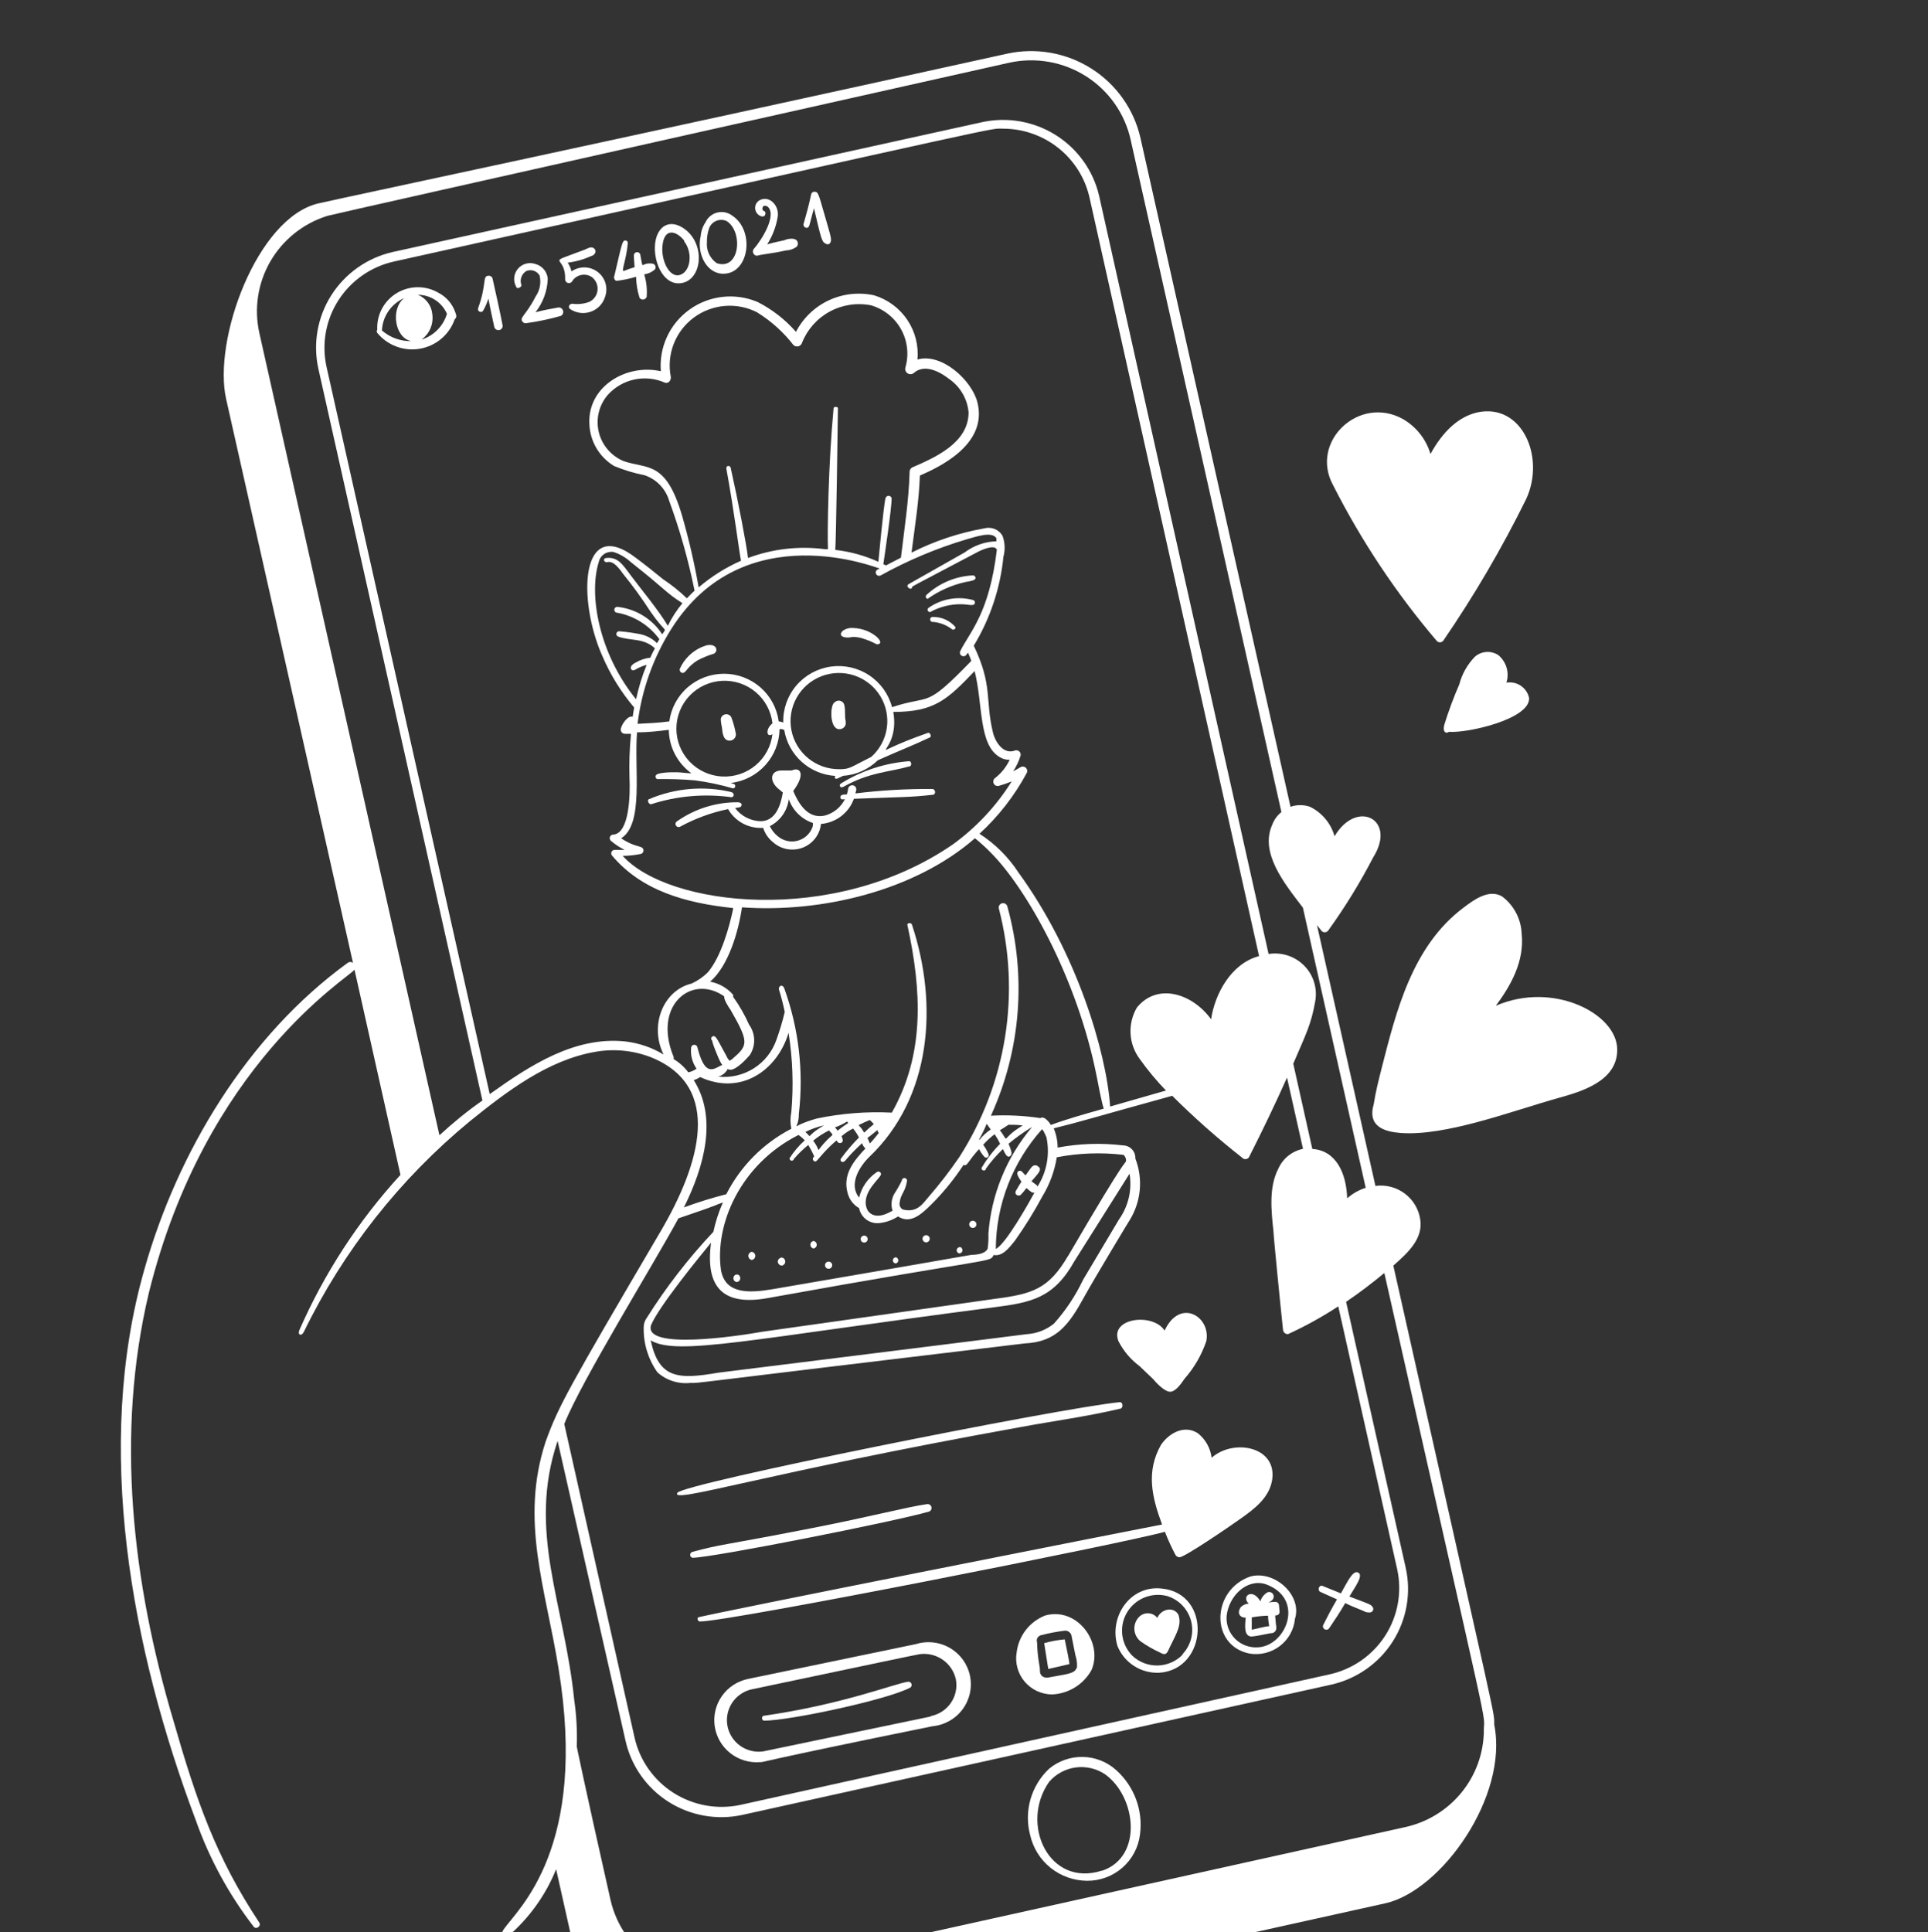 <svg width="467" height="468" viewBox="0 0 467 468" fill="none" xmlns="http://www.w3.org/2000/svg">
<rect x="0" y="0" width="467" height="468" fill="#333333" stroke="none"/>
<path d="M337.493 306.536C341.11 303.348 344.752 299.982 344.008 295.316C343.627 292.823 342.276 290.579 340.247 289.067C338.217 287.555 335.672 286.896 333.158 287.232L318.999 224.069C320.051 225.344 320.179 225.803 320.872 225.803C321.044 225.803 321.213 225.761 321.365 225.681C321.518 225.601 321.647 225.485 321.744 225.344C325.798 219.716 329.433 213.801 332.62 207.647C338.417 198.467 328.644 193.418 323.257 202.547C322.826 201.008 322.072 199.577 321.047 198.346C320.022 197.116 318.747 196.114 317.307 195.407C315.78 194.87 314.114 194.87 312.587 195.407L276.241 33.405C274.654 26.452 270.365 20.405 264.311 16.583C258.256 12.761 250.927 11.475 243.922 13.005C146.067 34.578 83.43 47.813 77.12 49.266C62.217 52.734 51.47 82.416 54.804 96.773L85.507 233.223C85.323 233.072 85.092 232.989 84.853 232.989C84.615 232.989 84.383 233.072 84.199 233.223C59.832 250.92 42.98 279.123 34.977 307.428C22.716 350.345 31.745 399.228 47.417 440.844C50.689 450.131 55.425 458.841 61.448 466.65C62.063 467.441 63.346 466.472 62.807 465.656C52.342 449.846 47.623 436.305 42.031 416.823C32.027 383.214 27.923 347.361 36.054 313.14C49.777 257.729 84.533 236.793 85.867 234.855L96.999 284.555C86.815 295.682 78.539 308.397 72.503 322.193C72.016 323.289 73.016 323.774 73.606 322.575C83.178 302.912 96.885 285.52 113.799 271.575C122.905 264.206 132.729 256.811 143.964 254.796C148.587 253.933 153.361 254.384 157.738 256.097C175.231 263.186 169.537 282.03 159.995 298.274C137.526 336.524 135.32 340.502 132.19 349.095C125.855 368.271 132.19 384.795 135.268 403.971C142.476 447.627 125.547 462.239 122.059 467.211C120.674 469.226 122.29 469.608 122.931 469.073C128.125 464.649 132.164 459.04 134.704 452.727L140.014 476.468C140.79 479.953 142.251 483.251 144.312 486.174C146.374 489.097 148.995 491.587 152.026 493.501C155.057 495.415 158.438 496.716 161.975 497.329C165.513 497.941 169.137 497.854 172.641 497.072L335.646 460.964C349.215 457.853 365.4 435.056 361.938 417.741C361.835 414.018 363.63 423.045 337.493 306.536ZM106.438 274.967L62.833 80.708C61.491 74.775 62.443 68.559 65.498 63.291C68.553 58.024 73.489 54.092 79.326 52.275C80.3 51.944 242.691 15.581 244.409 15.198C247.581 14.496 250.861 14.424 254.061 14.985C257.261 15.546 260.318 16.731 263.056 18.47C265.795 20.209 268.161 22.469 270.018 25.119C271.876 27.77 273.189 30.759 273.881 33.915L310.381 196.682C309.372 197.493 308.602 198.558 308.15 199.767C305.123 206.576 311.022 213.869 315.588 219.836L330.798 287.691C329.138 288.216 327.608 289.085 326.31 290.241C326.13 284.147 323.616 278.639 317.871 278.282L313.254 257.627C316.306 250.487 317.563 248.217 318.563 242.582C318.854 241.032 318.766 239.435 318.307 237.927C317.848 236.418 317.031 235.041 315.925 233.911C314.819 232.781 313.456 231.932 311.951 231.436C310.446 230.939 308.843 230.808 307.277 231.056L266.237 47.456C264.824 41.351 261.041 36.05 255.712 32.706C250.384 29.363 243.943 28.248 237.792 29.606L95.075 61.047C88.938 62.459 83.61 66.221 80.248 71.516C76.886 76.811 75.762 83.212 77.12 89.327L116.852 266.552C113.03 269.204 109.695 271.983 106.438 274.967ZM151.505 252.246C139.244 250.946 128.42 258.009 118.622 264.996L79.095 88.842C77.872 83.308 78.904 77.516 81.967 72.737C85.029 67.958 89.872 64.579 95.434 63.342C249.975 28.994 239.433 31.187 242.896 31.161C247.805 31.153 252.569 32.816 256.395 35.873C260.222 38.931 262.88 43.198 263.929 47.966L304.969 231.566C298.146 233.376 294.247 240.797 293.349 246.866C288.809 240.618 280.371 237.941 275.394 244.01C274.264 245.924 273.724 248.127 273.842 250.344C273.961 252.561 274.733 254.695 276.061 256.479C277.983 259.186 280.11 261.743 282.423 264.129L268.905 268.005C267.956 254.694 260.825 230.775 246.692 211.319C244.242 207.568 241.026 204.371 237.253 201.935C241.855 197.715 245.713 192.759 248.667 187.272C248.786 187.067 248.834 186.827 248.802 186.592C248.769 186.357 248.659 186.139 248.489 185.973C248.319 185.807 248.098 185.701 247.861 185.673C247.624 185.645 247.384 185.696 247.179 185.819C246.615 186.176 246 186.507 245.41 186.813C246.192 185.632 246.797 184.343 247.205 182.988C247.244 182.81 247.236 182.625 247.181 182.45C247.126 182.276 247.026 182.12 246.891 181.996C246.756 181.872 246.591 181.786 246.412 181.745C246.233 181.704 246.047 181.711 245.871 181.764C243.306 182.81 241.177 180.107 240.51 177.404C238.587 169.448 240.51 166.082 235.868 156.392C239.841 149.828 242.295 142.468 243.05 134.844C243.511 133.162 243.43 131.378 242.819 129.744C242.389 129.019 241.734 128.453 240.952 128.131C240.17 127.809 239.304 127.748 238.484 127.959C232.324 129.04 226.359 131.025 220.786 133.85C221.606 127.398 222.607 121.304 222.812 115.184C227.172 113.271 239.305 107.789 236.766 97.512C235.457 92.132 228.07 85.374 222.222 87.083C222.538 83.686 221.667 80.285 219.756 77.452C217.845 74.619 215.012 72.527 211.731 71.528C208.036 70.713 204.173 71.14 200.748 72.741C197.322 74.342 194.528 77.027 192.801 80.376C190.192 77.393 187.031 74.934 183.49 73.134C180.819 72.007 177.901 71.584 175.018 71.905C172.134 72.226 169.382 73.281 167.028 74.967C164.674 76.654 162.797 78.915 161.579 81.533C160.36 84.151 159.841 87.037 160.072 89.913C151.684 88.026 142.297 93.636 142.758 102.663C142.825 104.723 143.406 106.734 144.45 108.514C145.493 110.295 146.966 111.789 148.735 112.863C151.125 113.853 153.608 114.605 156.148 115.107C157.557 115.587 158.83 116.396 159.861 117.465C160.891 118.534 161.65 119.833 162.073 121.253C164.671 128.339 166.729 135.61 168.229 143.004C168.229 143.259 168.665 142.494 166.382 144.917C164.586 143.19 162.637 141.628 160.559 140.25C158.277 138.389 156.199 136.731 154.07 135.15C140.398 124.593 139.911 145.529 145.913 158.916C147.84 163.422 150.433 167.617 153.608 171.36C153.454 172.1 153.352 172.865 153.249 173.604C152.121 173.222 150.684 175.262 150.402 176.409C150.353 176.564 150.342 176.727 150.369 176.887C150.397 177.047 150.462 177.198 150.56 177.327C150.658 177.457 150.785 177.562 150.932 177.632C151.078 177.703 151.239 177.739 151.402 177.735H152.839C152.489 181.302 152.369 184.888 152.48 188.471C152.659 192.449 152.48 201.807 148.581 202.139C148.403 202.134 148.228 202.183 148.079 202.279C147.931 202.376 147.815 202.515 147.748 202.679C147.681 202.842 147.666 203.022 147.705 203.195C147.744 203.367 147.835 203.523 147.965 203.643C148.978 204.501 150.088 205.237 151.274 205.836H148.914C148.755 205.832 148.598 205.874 148.461 205.955C148.324 206.036 148.213 206.154 148.141 206.295C148.068 206.437 148.037 206.595 148.052 206.753C148.066 206.911 148.125 207.062 148.222 207.188C155.429 215.781 166.177 218.739 177.617 219.938C176.693 224.477 174.667 231.693 171.486 235.467C170.339 236.617 168.992 237.55 167.511 238.221C160.611 239.879 157.251 248.421 160.739 255.408C157.923 253.711 154.775 252.633 151.505 252.246ZM258.696 304.19C254.028 312.171 250.129 313.395 241.075 314.568L184.645 322.55C178.386 323.672 155.917 326.987 157.687 320.994C159.482 316.532 169.639 304.139 172.23 300.977C170.794 311.84 175.18 316.277 185.722 314.441C242.152 304.241 239.587 305.898 240.69 303.96C242.793 304.368 244.358 302.328 245.82 300.518C248.265 297.072 250.493 293.478 252.489 289.757C254.258 286.858 255.443 283.645 255.977 280.296C261.301 279.268 266.752 279.07 272.137 279.71C272.345 279.889 272.508 280.113 272.615 280.365C272.722 280.617 272.769 280.89 272.752 281.163C272.214 282.515 273.907 278.154 258.722 304.19H258.696ZM273.599 284.274C274.249 288.163 273.327 292.15 271.034 295.367L262.339 309.978C260.51 313.831 258.134 317.404 255.285 320.586C253.412 322.104 251.105 322.996 248.693 323.136C246.589 323.442 173.974 332.469 173.974 332.469C164.125 334.178 159.61 333.846 157.61 324.641C164.073 328.466 181.233 324.36 240.741 316.634C249.847 315.461 255.234 314.415 260.261 305.439L273.599 284.274ZM193.417 274.89C193.967 275.268 194.475 275.704 194.93 276.191C193.518 277.457 192.285 278.906 191.262 280.5C191.249 280.567 191.249 280.636 191.262 280.703C191.276 280.77 191.302 280.834 191.34 280.891C191.378 280.947 191.427 280.996 191.484 281.034C191.541 281.072 191.605 281.099 191.673 281.112C191.74 281.125 191.81 281.126 191.877 281.112C191.944 281.099 192.008 281.073 192.066 281.035C192.123 280.997 192.172 280.948 192.21 280.892C192.248 280.835 192.275 280.771 192.288 280.704C193.347 279.473 194.515 278.338 195.777 277.313C196.319 278.196 196.799 279.117 197.213 280.067C197.008 280.347 196.88 280.449 196.88 280.628C196.873 280.711 196.883 280.796 196.908 280.876C196.934 280.956 196.976 281.03 197.031 281.094C197.086 281.158 197.153 281.21 197.228 281.249C197.303 281.287 197.385 281.31 197.47 281.316C198.034 281.316 198.88 279.455 202.6 276.216C202.856 276.548 203.01 276.854 203.446 276.854C203.54 276.857 203.634 276.841 203.722 276.807C203.809 276.772 203.888 276.719 203.954 276.651C204.019 276.584 204.07 276.503 204.102 276.415C204.133 276.327 204.146 276.233 204.139 276.14C204.091 275.81 203.987 275.491 203.831 275.196C204.68 274.46 205.619 273.835 206.627 273.335C207.179 274.006 207.661 274.732 208.063 275.502C206.48 277.088 205.022 278.793 203.703 280.602C203.624 280.698 203.584 280.818 203.588 280.941C203.592 281.064 203.641 281.182 203.725 281.272C203.809 281.362 203.924 281.419 204.047 281.431C204.17 281.444 204.294 281.412 204.395 281.342C204.754 281.342 205.113 280.296 208.807 276.879C208.945 277.377 209.231 277.822 209.628 278.154C206.627 281.342 204.087 284.529 205.319 288.992C205.515 289.748 205.861 290.458 206.336 291.08C206.812 291.702 207.408 292.223 208.089 292.613C208.308 293.756 208.965 294.771 209.922 295.442C210.88 296.113 212.062 296.387 213.219 296.208C214.755 296.003 216.226 295.463 217.528 294.627C220.709 296.718 223.633 293.607 225.582 291.72C228.12 289.197 230.421 286.448 232.456 283.509C233.739 281.673 233.303 282.132 233.585 282.209C234.303 282.413 234.534 281.163 237.15 278.307C237.473 278.951 237.878 279.551 238.356 280.092C238.441 280.231 238.578 280.33 238.737 280.368C238.895 280.407 239.063 280.381 239.202 280.296C239.342 280.212 239.442 280.075 239.48 279.918C239.519 279.76 239.493 279.593 239.407 279.455C239.071 278.68 238.65 277.944 238.151 277.262C238.984 276.32 239.912 275.465 240.921 274.712C241.424 275.45 241.87 276.226 242.255 277.032C240.536 278.765 239.038 280.701 237.792 282.795C237.535 283.586 238.792 283.764 238.792 283.076C240.007 281.355 241.39 279.757 242.922 278.307C243.46 279.353 243.845 280.398 244.563 280.092C244.736 279.997 244.872 279.848 244.951 279.668C245.029 279.489 245.046 279.288 244.999 279.098C244.837 278.385 244.596 277.692 244.281 277.032C246.082 275.531 247.994 274.167 250.001 272.952C243.815 280.255 240.108 289.313 239.407 298.835C239.46 299.95 239.408 301.069 239.254 302.175V302.379C238.612 303.833 236.201 303.858 235.868 303.909C234.816 303.909 238.766 303.399 187.133 312.248C181.259 313.242 175.693 313.395 174.641 307.658C173.051 296.591 179.31 282.005 193.417 274.89ZM195.007 274.202C196.46 273.461 198.003 272.912 199.599 272.57C194.674 275.4 197.008 275.808 195.11 274.202H195.007ZM200.804 273.794C202.318 275.63 201.856 273.794 198.239 278.562C197.95 277.736 197.516 276.968 196.957 276.293C198.132 275.307 199.424 274.468 200.804 273.794ZM202.241 273.054C203.259 272.703 204.232 272.232 205.139 271.652C205.678 272.213 205.703 271.652 203.318 273.513C202.625 274.023 203.138 273.998 202.241 273.054ZM212.501 273.641C212.731 274.125 212.501 274.023 212.86 274.406C212.424 274.967 211.167 276.522 210.68 276.956C210.531 276.486 210.334 276.033 210.09 275.604C210.5 275.4 210.859 275.018 212.603 273.641H212.501ZM209.269 274.278C209.085 273.92 208.871 273.579 208.627 273.258C208.419 273 208.196 272.753 207.961 272.519C208.844 272.055 209.752 271.638 210.68 271.269C211.03 271.575 211.356 271.907 211.654 272.264C210.86 272.897 210.098 273.569 209.371 274.278H209.269ZM237.176 275.936C237.865 274.727 238.474 273.475 238.997 272.187L239.972 273.564C238.925 274.262 237.998 275.123 237.227 276.114L237.176 275.936ZM242.126 273.794C243.255 273.08 243.486 272.978 244.281 272.417C245.41 272.417 246.564 272.417 247.718 272.595C242.049 275.961 244.743 277.058 242.229 273.794H242.126ZM251.617 282.693C251.465 282.473 251.235 282.318 250.973 282.261C250.71 282.204 250.436 282.249 250.206 282.387C249.744 282.744 249.744 282.846 248.411 284.682C248.128 284.376 247.846 284.121 247.59 283.815C247.488 283.681 247.338 283.591 247.171 283.562C247.005 283.534 246.833 283.57 246.692 283.662C245.923 284.172 246.846 285.294 247.41 286.212C246.949 286.926 246.487 287.666 246.102 288.38C246.016 288.496 245.965 288.635 245.958 288.78C245.95 288.925 245.985 289.068 246.059 289.193C246.133 289.318 246.242 289.419 246.373 289.483C246.503 289.547 246.65 289.571 246.795 289.553C246.795 289.553 247.179 289.553 247.256 289.374C249.283 287.334 247.975 287.436 249.821 288.711C250.043 288.848 250.307 288.902 250.565 288.864C249.334 291.108 243.563 301.461 241.203 302.481C241.265 291.758 245.27 281.428 252.463 273.437C252.467 273.524 252.492 273.61 252.537 273.685C252.582 273.761 252.645 273.824 252.72 273.87C252.976 274.38 253.233 274.89 253.464 275.426C254.35 279.55 253.567 283.856 251.283 287.411C251.283 287.079 251.104 287.054 249.847 286.11C251.54 284.121 252.258 283.509 251.719 282.693H251.617ZM252.925 270.81C252.789 270.718 252.628 270.669 252.463 270.669C252.299 270.669 252.138 270.718 252.002 270.81C248.039 270.208 244.026 270.012 240.023 270.224C247.274 254.309 248.68 236.37 243.999 219.53C243.963 219.396 243.902 219.27 243.818 219.16C243.733 219.049 243.628 218.957 243.508 218.887C243.388 218.817 243.255 218.771 243.117 218.753C242.979 218.734 242.838 218.742 242.704 218.777C242.569 218.813 242.442 218.874 242.331 218.957C242.22 219.041 242.127 219.146 242.057 219.265C241.987 219.385 241.941 219.517 241.922 219.654C241.903 219.792 241.911 219.931 241.947 220.065C244.58 230.203 245.092 240.771 243.451 251.114C241.81 261.457 238.05 271.354 232.405 280.194C230.091 283.583 227.582 286.835 224.89 289.935C223.505 291.542 222.145 293.811 218.682 292.944C218.419 292.801 218.204 292.585 218.063 292.323C217.921 292.06 217.86 291.762 217.887 291.465C218.118 289.068 219.247 288.915 219.708 285.957C219.708 285.788 219.641 285.626 219.52 285.506C219.4 285.387 219.237 285.32 219.067 285.32C218.897 285.32 218.734 285.387 218.614 285.506C218.493 285.626 218.426 285.788 218.426 285.957C217.901 287.051 217.301 288.107 216.63 289.119C216.27 289.739 216.045 290.427 215.97 291.138C215.895 291.85 215.971 292.57 216.194 293.25L215.014 293.837C212.244 295.137 210.397 294.168 209.884 292.511C208.653 288.558 213.552 285.218 213.398 284.325C213.385 284.213 213.343 284.107 213.275 284.017C213.207 283.926 213.116 283.856 213.012 283.812C212.908 283.768 212.794 283.752 212.681 283.766C212.569 283.78 212.462 283.823 212.372 283.892C210.219 285.344 208.691 287.546 208.089 290.063C205.524 286.901 208.089 282.591 210.654 280.118C225.556 265.838 227.352 243.474 220.914 224.018C220.786 223.355 219.657 223.508 219.785 224.018C223.248 239.879 224.069 255.281 216.015 269.484C209.916 269.179 203.804 269.659 197.829 270.912C190.442 273.003 193.545 274.176 193.494 269.79C194.686 259.533 193.483 249.14 189.98 239.42C189.544 238.221 188.441 238.808 188.697 239.726C189.228 241.426 189.689 243.211 190.083 245.081C189.539 247.379 188.863 249.643 188.056 251.864C187.069 254.713 185.138 257.144 182.58 258.761C180.022 260.377 176.988 261.083 173.974 260.763C174.463 260.633 174.918 260.402 175.312 260.086C175.705 259.77 176.027 259.375 176.257 258.927C176.455 259.033 176.674 259.094 176.898 259.106C178.386 259.106 180.746 256.556 181.644 255.51C182.351 254.406 182.71 253.116 182.674 251.807C182.637 250.498 182.207 249.23 181.438 248.166C180.381 245.789 179.083 243.525 177.565 241.409C177.624 241.252 177.624 241.08 177.565 240.924C176.131 239.278 174.178 238.164 172.025 237.762C176.514 233.861 178.899 225.497 179.72 219.759C199.086 221.136 221.632 215.705 236.15 203.031C237.515 204.121 238.809 205.296 240.023 206.55C248.436 214.991 260.928 236.666 265.673 260.865C265.878 261.885 266.93 267.546 267.366 268.515C262.236 269.969 258.337 271.065 254.541 272.468C254.166 271.811 253.649 271.244 253.028 270.81H252.925ZM155.84 205.785C155.583 204.689 154.019 205.428 150.453 203.031C155.994 199.64 153.583 186.278 154.301 177.378C156.866 177.378 159.431 177.098 161.996 176.766C162.024 178.825 162.534 180.849 163.487 182.677C164.44 184.506 165.809 186.088 167.485 187.298C166.305 187.298 165.125 187.068 163.971 187.043C162.817 187.017 159.174 187.043 158.841 187.833C158.803 187.913 158.783 188 158.781 188.088C158.779 188.176 158.796 188.263 158.829 188.345C158.863 188.426 158.913 188.5 158.977 188.561C159.041 188.622 159.117 188.67 159.2 188.7C162.247 188.648 165.295 188.75 168.331 189.006C171.446 189.418 174.524 190.065 177.54 190.944C177.689 190.944 177.833 190.885 177.939 190.78C178.045 190.675 178.104 190.532 178.104 190.383C178.104 190.234 178.045 190.092 177.939 189.986C177.833 189.881 177.689 189.822 177.54 189.822L177.027 189.644C180.247 189.25 183.216 187.711 185.385 185.312C187.553 182.912 188.776 179.813 188.826 176.588C189.213 176.561 189.601 176.631 189.954 176.792C190.444 179.774 191.94 182.502 194.196 184.528C196.452 186.553 199.335 187.755 202.369 187.935C202.298 187.992 202.246 188.068 202.218 188.154C202.191 188.24 202.19 188.333 202.215 188.42C202.471 188.904 203.087 188.42 204.216 187.91C207.381 187.683 210.363 186.345 212.629 184.136C218.323 181.586 221.35 180.464 225.069 178.679C225.864 178.5 225.249 177.225 224.684 177.531C206.986 183.753 218.272 183.422 216.374 172.431C226.275 172.431 229.404 169.524 236.073 162.537C238.125 170.595 236.971 180.387 242.178 183.396C242.89 183.841 243.723 184.055 244.563 184.008C243.758 185.748 242.544 187.27 241.023 188.445C240.827 188.59 240.685 188.796 240.623 189.031C240.56 189.266 240.579 189.515 240.678 189.738C240.776 189.96 240.948 190.143 241.164 190.255C241.381 190.368 241.63 190.404 241.87 190.358C242.952 190.057 244.014 189.691 245.051 189.261C241.319 195.233 236.458 200.429 230.738 204.561C201.83 224.4 161.765 219.479 150.838 207.29C152.303 207.277 153.763 207.123 155.199 206.831C155.423 206.776 155.616 206.636 155.737 206.44C155.857 206.244 155.894 206.008 155.84 205.785ZM183.516 75.735C186.839 77.807 189.766 80.449 192.16 83.538C192.313 83.694 192.503 83.807 192.714 83.867C192.924 83.927 193.146 83.932 193.358 83.88C193.571 83.829 193.766 83.723 193.925 83.574C194.083 83.424 194.2 83.236 194.263 83.028C195.538 79.805 197.911 77.131 200.968 75.471C204.025 73.812 207.571 73.273 210.987 73.95C214.094 74.861 216.712 76.958 218.269 79.781C219.826 82.605 220.196 85.927 219.298 89.021C219.225 89.287 219.241 89.57 219.344 89.827C219.447 90.083 219.631 90.3 219.868 90.444C220.105 90.587 220.383 90.651 220.659 90.624C220.936 90.597 221.196 90.482 221.401 90.296C224.351 87.746 228.609 90.78 229.84 91.749C231.189 92.671 232.317 93.879 233.141 95.285C233.966 96.692 234.468 98.262 234.611 99.884C234.611 107.304 226.403 110.849 220.939 113.22C220.745 113.328 220.584 113.488 220.476 113.682C220.367 113.875 220.314 114.095 220.324 114.317C220.144 121.125 219.041 128.189 218.221 135.074C215.656 136.374 214.655 136.935 214.655 136.935C214.415 136.867 214.182 136.773 213.963 136.655C214.27 134.513 216.04 122.783 215.963 120.615C215.913 120.462 215.815 120.329 215.684 120.234C215.552 120.14 215.394 120.089 215.232 120.089C215.07 120.089 214.912 120.14 214.781 120.234C214.65 120.329 214.552 120.462 214.501 120.615C214.014 122.375 212.783 135.915 212.757 136.068C209.452 134.565 205.929 133.593 202.318 133.187C202.523 131.147 202.959 100.037 202.959 98.94C202.959 98.532 202.548 98.558 202.292 98.558C202.194 98.557 202.1 98.594 202.029 98.66C201.957 98.727 201.914 98.818 201.907 98.915C200.65 112.251 200.368 128.877 200.548 133.008H199.778C193.497 132.195 187.11 132.931 181.182 135.15C180.874 132.141 178.617 120.513 177.001 113.373C177.001 112.787 175.949 112.583 175.949 113.373C175.938 113.432 175.938 113.493 175.949 113.552C177.899 124.262 178.976 133.238 179.489 135.813C175.771 137.454 172.314 139.628 169.229 142.265C168.204 136.427 166.868 130.647 165.228 124.95C161.278 111.41 156.738 113.679 151.018 111.665C149.541 111.043 148.231 110.087 147.193 108.871C146.155 107.656 145.418 106.216 145.042 104.666C144.665 103.116 144.659 101.5 145.024 99.948C145.39 98.396 146.116 96.95 147.144 95.727C148.828 93.814 151.082 92.486 153.578 91.936C156.074 91.385 158.682 91.642 161.021 92.667C161.868 92.999 162.586 92.157 162.483 91.29C161.956 88.615 162.201 85.846 163.188 83.303C164.176 80.76 165.867 78.546 168.066 76.917C170.265 75.288 172.882 74.311 175.616 74.097C178.349 73.883 181.088 74.442 183.516 75.71V75.735ZM213.065 137.7L212.398 138.032C212.246 138.161 212.146 138.341 212.118 138.538C212.09 138.735 212.136 138.936 212.246 139.102C212.357 139.268 212.524 139.388 212.717 139.44C212.911 139.492 213.116 139.472 213.296 139.383C219.89 135.725 226.865 132.793 234.098 130.637C236.022 130.127 240.357 128.495 241.357 130.407C241.371 130.636 241.371 130.866 241.357 131.096C238.572 131.18 235.882 132.125 233.662 133.799L220.144 141.449C219.093 142.061 220.811 143.157 220.939 142.214C220.939 141.959 220.324 142.418 236.996 133.595C237.381 133.391 240.947 131.657 241.46 133.161C239.587 148.64 234.996 152.898 232.61 157.667C232.507 157.856 232.478 158.076 232.529 158.286C232.58 158.495 232.707 158.678 232.887 158.799C233.066 158.919 233.284 158.97 233.498 158.94C233.713 158.909 233.908 158.801 234.047 158.636C234.201 158.457 234.303 158.253 234.457 158.075C234.768 158.722 235.042 159.386 235.278 160.064C223.735 171.998 225.71 168.071 216.066 171.284C215.238 168.119 213.268 165.367 210.53 163.555C207.793 161.742 204.48 160.994 201.223 161.454C197.966 161.915 194.994 163.551 192.873 166.05C190.752 168.55 189.631 171.738 189.723 175.007C189.377 174.845 189.003 174.75 188.62 174.726C188.195 171.532 186.618 168.601 184.18 166.477C181.743 164.354 178.613 163.183 175.372 163.183C172.132 163.183 169.001 164.354 166.564 166.477C164.127 168.601 162.549 171.532 162.124 174.726C159.559 175.083 156.994 175.185 154.429 175.313C155.426 167.161 158.21 159.327 162.586 152.363C180.182 124.415 212.757 137.7 213.065 137.7ZM211.039 183.32C205.909 185.87 205.909 186.303 203.344 186.303C200.599 186.335 197.93 185.409 195.802 183.686C193.674 181.962 192.221 179.551 191.698 176.872C191.175 174.194 191.613 171.417 192.938 169.027C194.262 166.637 196.389 164.785 198.946 163.793C201.503 162.802 204.329 162.734 206.932 163.602C209.534 164.469 211.748 166.217 213.187 168.541C214.626 170.864 215.199 173.616 214.807 176.317C214.414 179.018 213.081 181.496 211.039 183.32ZM187.107 177.761C186.779 180.709 185.328 183.421 183.051 185.339C180.774 187.256 177.844 188.234 174.865 188.071C171.885 187.907 169.082 186.616 167.031 184.461C164.979 182.306 163.836 179.452 163.836 176.486C163.836 173.519 164.979 170.665 167.031 168.51C169.082 166.356 171.885 165.064 174.865 164.901C177.844 164.737 180.774 165.715 183.051 167.633C185.328 169.55 186.779 172.262 187.107 175.211C185.414 176.486 185.594 178.73 187.056 177.863L187.107 177.761ZM161.765 151.572C159.508 147.747 154.814 142.112 152.762 139.332C150.71 136.553 149.607 134.87 146.888 135.15C146.272 135.15 146.195 135.686 146.426 135.941C147.144 136.782 147.863 134.589 150.889 138.95C153.28 141.886 155.506 144.951 157.558 148.13C161.38 153.638 161.56 151.802 160.406 153.638C159.209 151.79 157.611 150.233 155.728 149.081C153.846 147.929 151.728 147.212 149.53 146.982C149.362 146.978 149.197 147.034 149.066 147.138C148.934 147.242 148.844 147.389 148.81 147.553C148.777 147.717 148.802 147.888 148.882 148.035C148.962 148.182 149.091 148.297 149.248 148.359C153.452 149.063 157.21 151.379 159.713 154.811L159.149 155.78C158.048 154.695 156.661 153.943 155.147 153.612C153.453 153.276 151.74 153.037 150.017 152.898C149.858 152.884 149.699 152.928 149.57 153.021C149.44 153.114 149.349 153.25 149.311 153.404C149.274 153.558 149.294 153.721 149.367 153.862C149.44 154.003 149.561 154.113 149.709 154.173C152.685 155.295 155.814 154.403 158.636 157.029C158.225 157.769 157.84 158.534 157.507 159.299C156.264 159.431 155.065 159.831 153.993 160.472C152.018 161.415 152.864 162.716 153.762 162.257C154.654 161.711 155.622 161.299 156.635 161.033C155.535 163.732 154.677 166.522 154.07 169.371C145.041 158.253 142.553 144.024 145.041 136.094C145.214 135.311 145.684 134.626 146.353 134.179C147.022 133.733 147.838 133.56 148.632 133.697C150.144 134.193 151.534 135.001 152.71 136.068C162.098 143.489 161.021 143.361 165.305 146.09C163.91 147.771 162.721 149.611 161.765 151.572ZM163.15 256.505C163.203 256.321 163.203 256.127 163.15 255.944C158.02 243.474 167.562 235.773 175.436 241.332C175.257 242.046 176.539 244.035 176.975 244.622C181.464 252.45 181.233 253.164 177.411 256.454C176.924 256.862 176.77 256.938 176.668 256.862C176.373 256.549 176.138 256.186 175.975 255.791C173.795 251.864 173.41 250.691 172.666 250.997C172.571 251.028 172.486 251.084 172.418 251.157C172.351 251.231 172.303 251.32 172.28 251.417C172.257 251.514 172.259 251.616 172.286 251.711C172.313 251.807 172.365 251.895 172.435 251.966C172.692 252.195 172.025 251.481 174.026 256.224C175.129 258.774 175.334 257.525 174.026 258.392C171.999 259.488 170.435 259.59 168.896 253.547C168.836 253.384 168.723 253.247 168.575 253.157C168.427 253.067 168.253 253.029 168.081 253.049C167.908 253.07 167.748 253.148 167.626 253.271C167.504 253.393 167.427 253.554 167.408 253.725C167.21 255.526 167.674 257.338 168.716 258.825C168.129 259.275 167.444 259.58 166.715 259.718C165.752 258.423 164.54 257.331 163.15 256.505ZM168.024 261.605C168.583 261.448 169.113 261.198 169.588 260.865C179.438 265.43 188.261 259.284 191.006 250.155C192.011 256.496 192.235 262.936 191.673 269.331C191.408 270.67 191.408 272.047 191.673 273.386C184.882 276.902 179.373 282.45 175.924 289.247C172.449 290.126 169.024 291.19 165.664 292.434C170.537 282.617 173.872 270.81 168.024 261.579V261.605ZM164.33 295.086C176.565 290.93 172.025 292.281 175.103 291.236C174.091 293.523 173.318 295.907 172.794 298.35C166.74 304.774 161.328 311.769 156.635 319.235C156.17 319.872 155.918 320.64 155.917 321.428C155.905 321.456 155.899 321.486 155.899 321.517C155.899 321.548 155.905 321.578 155.917 321.606C155.848 325.462 157.016 329.241 159.251 332.393C160.326 333.352 161.591 334.075 162.966 334.514C164.341 334.954 165.793 335.1 167.228 334.943C170.024 334.943 162.098 335.657 248.205 325.38C255.9 325.023 258.901 320.867 262.621 314.109C264.955 309.851 273.419 295.826 273.599 295.571C274.98 293.353 275.825 290.848 276.07 288.251C276.315 285.654 275.952 283.036 275.01 280.602C275.03 280.195 274.968 279.788 274.828 279.406C274.687 279.023 274.47 278.673 274.19 278.375C273.91 278.078 273.572 277.839 273.197 277.674C272.823 277.509 272.418 277.421 272.009 277.415C266.737 276.786 261.399 276.967 256.183 277.95C256.177 276.348 255.855 274.762 255.234 273.284C261.8 271.677 263.955 270.912 283.936 265.404C289.252 270.703 294.879 275.684 300.788 280.322C300.888 280.454 301.018 280.561 301.167 280.634C301.316 280.708 301.481 280.747 301.647 280.747C301.814 280.747 301.978 280.708 302.127 280.634C302.276 280.561 302.406 280.454 302.506 280.322C305.867 273.692 308.97 267.215 311.741 260.993L315.614 278.256C314.305 278.524 313.081 279.099 312.041 279.933C311.002 280.767 310.177 281.836 309.637 283.05C307.303 287.538 307.919 293.25 308.457 298.223C308.457 299.166 310.099 315.843 310.766 322.014C310.779 322.321 310.913 322.61 311.138 322.82C311.364 323.029 311.663 323.143 311.971 323.136C316.197 321.2 320.27 318.95 324.155 316.404L338.416 380.027C339.64 385.561 338.607 391.352 335.545 396.132C332.482 400.911 327.64 404.289 322.077 405.527L179.361 437.147C173.792 438.341 167.974 437.302 163.171 434.256C158.368 431.21 154.968 426.402 153.711 420.878L136.679 344.888C140.937 334.229 158.379 306.128 164.33 295.086ZM359.424 419.169C359.373 424.65 357.449 429.951 353.967 434.2C350.485 438.45 345.652 441.395 340.263 442.553L177.155 478.686C170.811 480.057 164.179 478.885 158.699 475.423C153.219 471.962 149.334 466.491 147.888 460.199C141.219 430.644 139.706 423.02 139.706 423.02C139.837 419.252 139.631 415.48 139.09 411.749C136.705 388.263 127.676 370.949 135.063 348.993L151.505 421.566C152.856 427.668 156.583 432.99 161.87 436.369C167.157 439.747 173.575 440.907 179.72 439.595L322.539 408C328.679 406.595 334.012 402.834 337.375 397.537C340.738 392.24 341.859 385.836 340.494 379.721L326.053 315.308C329.259 313.14 332.337 310.794 335.313 308.321C361.989 426.794 359.475 414.018 359.398 419.169H359.424Z" fill="white"/>
<path d="M254.105 428.4C251.955 430.429 250.397 432.997 249.593 435.834C248.789 438.67 248.771 441.67 249.539 444.516C250.25 447.627 251.998 450.408 254.498 452.407C256.998 454.407 260.105 455.508 263.313 455.532C266.472 455.553 269.528 454.415 271.894 452.335C274.261 450.255 275.772 447.38 276.138 444.261C276.511 441.395 276.178 438.483 275.168 435.773C274.158 433.064 272.502 430.639 270.341 428.706C268.128 426.715 265.265 425.587 262.281 425.531C259.297 425.475 256.393 426.494 254.105 428.4ZM266.93 453.059C254.105 457.215 246.949 441.813 254.105 431.588C255.738 429.677 258.021 428.431 260.519 428.087C263.017 427.744 265.555 428.327 267.648 429.726C275.215 435.081 276.959 449.744 266.93 453.11V453.059ZM224.684 145.044C227.403 143.11 230.481 141.732 233.739 140.99C235.509 140.684 236.124 140.556 236.304 140.046C236.312 139.882 236.259 139.721 236.155 139.594C236.051 139.467 235.903 139.383 235.74 139.358C231.512 139.542 227.491 141.225 224.402 144.101C224.331 144.172 224.28 144.261 224.256 144.359C224.231 144.457 224.233 144.559 224.262 144.655C224.291 144.752 224.345 144.839 224.42 144.907C224.494 144.976 224.585 145.023 224.684 145.044ZM235.765 145.35C233.926 144.84 231.994 144.744 230.113 145.071C228.231 145.397 226.447 146.137 224.89 147.237C224.792 147.314 224.723 147.421 224.692 147.541C224.662 147.661 224.673 147.788 224.722 147.901C224.772 148.015 224.858 148.109 224.968 148.169C225.077 148.228 225.203 148.25 225.326 148.232C227.599 146.973 230.162 146.323 232.764 146.345C234.637 146.345 235.868 146.931 236.124 146.115C236.175 145.966 236.166 145.804 236.099 145.661C236.032 145.519 235.913 145.407 235.765 145.35ZM226.044 149.43C225.954 149.412 225.862 149.413 225.773 149.435C225.684 149.456 225.601 149.497 225.53 149.555C225.459 149.612 225.402 149.684 225.363 149.766C225.324 149.849 225.303 149.938 225.303 150.029C225.303 150.12 225.324 150.21 225.363 150.292C225.402 150.374 225.459 150.447 225.53 150.504C225.601 150.561 225.684 150.602 225.773 150.624C225.862 150.645 225.954 150.647 226.044 150.629C227.673 150.783 229.226 151.383 230.533 152.363C230.615 152.439 230.72 152.488 230.832 152.502C230.944 152.516 231.058 152.495 231.157 152.441C231.256 152.388 231.336 152.305 231.385 152.204C231.434 152.102 231.45 151.989 231.43 151.878C230.767 151.104 229.941 150.483 229.01 150.06C228.08 149.637 227.067 149.422 226.044 149.43ZM204.293 190.562C210.551 187.017 215.502 186.992 220.196 185.64C220.965 185.64 220.786 184.263 220.196 184.365C214.381 184.809 208.76 186.637 203.805 189.695C203.01 190.052 203.523 191.046 204.293 190.562ZM157.687 194.795C163.963 192.768 170.619 192.184 177.155 193.086C177.873 193.086 178.001 192.015 177.027 191.811C170.436 190.289 163.529 190.887 157.302 193.52C156.635 193.647 157.045 194.795 157.687 194.795Z" fill="white"/>
<path d="M164.74 200.226C168.379 198.239 172.295 196.804 176.36 195.967C177.201 197.442 178.445 198.651 179.947 199.454C181.449 200.257 183.149 200.622 184.85 200.506C185.287 201.883 186.126 203.099 187.261 204C188.218 204.852 189.393 205.425 190.657 205.656C191.921 205.887 193.224 205.766 194.423 205.307C195.622 204.848 196.671 204.069 197.453 203.055C198.235 202.042 198.72 200.833 198.855 199.563C200.633 199.416 202.331 198.764 203.746 197.683C205.16 196.602 206.232 195.139 206.832 193.468C219.016 193.009 220.452 193.111 225.89 192.499C226.736 192.499 226.66 191.199 225.89 191.097C219.64 191.046 213.394 191.403 207.191 192.168C207.258 191.968 207.309 191.763 207.345 191.556C207.399 191.423 207.424 191.281 207.417 191.138C207.411 190.995 207.373 190.855 207.308 190.727C207.242 190.6 207.149 190.489 207.036 190.4C206.923 190.312 206.791 190.249 206.651 190.215C206.511 190.182 206.366 190.179 206.225 190.207C206.083 190.234 205.95 190.292 205.833 190.376C205.716 190.459 205.619 190.567 205.548 190.692C205.477 190.816 205.434 190.954 205.421 191.097C205.371 191.549 205.267 191.994 205.114 192.423C204.472 192.423 203.498 192.423 203.549 193.111C203.6 193.8 204.19 193.57 204.652 193.57C204.171 194.528 203.493 195.374 202.663 196.055C201.832 196.736 200.867 197.236 199.83 197.523C196.598 198.237 194.11 196.273 192.135 191.581C195.187 187.45 193.776 185.895 192.135 186.481C191.596 186.66 192.135 186.609 189.364 186.609C186.594 186.609 186.286 189.031 188.415 190.944L189.621 191.938C189.057 195.279 187.8 198.823 184.286 198.9C183.072 198.874 181.879 198.573 180.8 198.021C179.72 197.468 178.78 196.679 178.053 195.712L179.053 195.534C179.72 195.534 180.105 194.31 178.617 194.31C173.39 194.293 168.288 195.897 164.022 198.9C163.935 198.947 163.857 199.01 163.794 199.087C163.731 199.164 163.684 199.252 163.656 199.347C163.627 199.441 163.618 199.541 163.628 199.639C163.638 199.737 163.667 199.833 163.714 199.92C163.762 200.007 163.826 200.084 163.903 200.146C163.98 200.209 164.068 200.256 164.164 200.284C164.259 200.313 164.359 200.322 164.458 200.312C164.557 200.302 164.653 200.273 164.74 200.226ZM191.057 193.545C191.521 194.891 192.289 196.113 193.303 197.116C194.317 198.12 195.55 198.879 196.906 199.333C196.906 199.716 196.906 200.098 196.752 200.455C196.442 201.245 195.945 201.949 195.302 202.506C194.66 203.064 193.891 203.458 193.062 203.656C192.233 203.854 191.368 203.85 190.541 203.643C189.714 203.436 188.949 203.034 188.313 202.47C187.531 201.823 186.9 201.013 186.466 200.098C187.713 199.464 188.784 198.535 189.585 197.392C190.386 196.249 190.891 194.928 191.057 193.545ZM165.33 162.996C166.202 162.996 166.382 161.542 168.973 159.936C170.251 159.267 171.591 158.72 172.974 158.304C174.051 157.641 173.59 155.754 171.076 156.315L169.845 156.774C167.576 157.81 165.757 159.619 164.715 161.874C164.661 161.987 164.635 162.11 164.639 162.235C164.642 162.359 164.675 162.481 164.735 162.591C164.795 162.7 164.881 162.794 164.984 162.864C165.087 162.935 165.206 162.98 165.33 162.996ZM206.473 154.275C207.12 154.262 207.767 154.331 208.397 154.479C209.78 154.85 211.114 155.38 212.372 156.06C214.937 156.06 211.27 152.209 206.678 152.107C205.767 152.018 204.855 152.262 204.113 152.796C202.805 154.122 204.677 154.708 206.473 154.275ZM182.105 305.158C182.34 305.121 182.553 305.001 182.708 304.821C182.862 304.641 182.946 304.413 182.946 304.177C182.946 303.94 182.862 303.712 182.708 303.532C182.553 303.352 182.34 303.233 182.105 303.195C181.871 303.233 181.657 303.352 181.503 303.532C181.349 303.712 181.265 303.94 181.265 304.177C181.265 304.413 181.349 304.641 181.503 304.821C181.657 305.001 181.871 305.121 182.105 305.158ZM189.364 306.535C189.599 306.498 189.812 306.378 189.966 306.198C190.121 306.018 190.205 305.79 190.205 305.554C190.205 305.317 190.121 305.089 189.966 304.909C189.812 304.729 189.599 304.61 189.364 304.572C189.005 304.572 188.261 305.005 188.415 305.745C188.465 305.961 188.585 306.156 188.756 306.299C188.928 306.441 189.141 306.524 189.364 306.535ZM197.059 302.379C197.275 302.343 197.47 302.232 197.611 302.066C197.752 301.901 197.829 301.691 197.829 301.474C197.829 301.257 197.752 301.047 197.611 300.881C197.47 300.715 197.275 300.604 197.059 300.568C196.844 300.604 196.649 300.715 196.508 300.881C196.367 301.047 196.289 301.257 196.289 301.474C196.289 301.691 196.367 301.901 196.508 302.066C196.649 302.232 196.844 302.343 197.059 302.379ZM200.702 307.3C200.933 307.3 201.155 307.209 201.318 307.046C201.482 306.884 201.574 306.663 201.574 306.433C201.574 306.203 201.482 305.983 201.318 305.82C201.155 305.658 200.933 305.566 200.702 305.566C200.47 305.566 200.249 305.658 200.085 305.82C199.922 305.983 199.83 306.203 199.83 306.433C199.83 306.663 199.922 306.884 200.085 307.046C200.249 307.209 200.47 307.3 200.702 307.3ZM210.167 300.109C210.167 299.886 210.077 299.672 209.919 299.514C209.76 299.357 209.545 299.268 209.32 299.268C209.096 299.268 208.88 299.357 208.722 299.514C208.563 299.672 208.474 299.886 208.474 300.109C208.474 300.333 208.563 300.547 208.722 300.704C208.88 300.862 209.096 300.951 209.32 300.951C209.545 300.951 209.76 300.862 209.919 300.704C210.077 300.547 210.167 300.333 210.167 300.109ZM217.015 306C217.179 305.957 217.324 305.861 217.428 305.727C217.531 305.593 217.588 305.429 217.588 305.26C217.588 305.092 217.531 304.928 217.428 304.794C217.324 304.66 217.179 304.564 217.015 304.521C216.9 304.52 216.786 304.547 216.682 304.598C216.579 304.648 216.488 304.723 216.419 304.814C216.349 304.906 216.302 305.012 216.281 305.125C216.259 305.238 216.265 305.354 216.297 305.464C216.338 305.622 216.431 305.76 216.561 305.857C216.692 305.955 216.852 306.005 217.015 306ZM232.354 303.577C232.713 303.577 233.252 303.22 233.098 302.634C232.944 302.047 232.585 301.996 232.354 302.073C232.177 302.105 232.017 302.198 231.902 302.336C231.787 302.473 231.724 302.646 231.724 302.825C231.724 303.004 231.787 303.177 231.902 303.314C232.017 303.452 232.177 303.545 232.354 303.577ZM235.637 297.406C235.868 297.406 236.09 297.315 236.254 297.152C236.417 296.99 236.509 296.769 236.509 296.539C236.509 296.309 236.417 296.089 236.254 295.926C236.09 295.764 235.868 295.672 235.637 295.672C235.406 295.672 235.184 295.764 235.02 295.926C234.857 296.089 234.765 296.309 234.765 296.539C234.765 296.769 234.857 296.99 235.02 297.152C235.184 297.315 235.406 297.406 235.637 297.406ZM224.325 300.9C224.557 300.9 224.778 300.809 224.942 300.646C225.106 300.483 225.197 300.263 225.197 300.033C225.197 299.803 225.106 299.582 224.942 299.42C224.778 299.257 224.557 299.166 224.325 299.166C224.094 299.166 223.872 299.257 223.709 299.42C223.545 299.582 223.453 299.803 223.453 300.033C223.453 300.263 223.545 300.483 223.709 300.646C223.872 300.809 224.094 300.9 224.325 300.9ZM178.386 310.513C178.525 310.513 178.661 310.482 178.786 310.422C178.911 310.362 179.02 310.275 179.106 310.167C179.193 310.059 179.253 309.934 179.284 309.799C179.315 309.665 179.315 309.526 179.284 309.391C179.268 309.223 179.198 309.065 179.084 308.939C178.971 308.814 178.82 308.727 178.654 308.693C178.487 308.659 178.314 308.679 178.16 308.749C178.006 308.82 177.878 308.938 177.796 309.085C177.714 309.213 177.664 309.358 177.651 309.509C177.637 309.66 177.66 309.812 177.718 309.952C177.776 310.092 177.867 310.216 177.983 310.314C178.1 310.411 178.238 310.48 178.386 310.513ZM221.837 398.208L181.156 406.648C178.601 407.184 176.347 408.667 174.854 410.797C173.361 412.927 172.741 415.543 173.12 418.111C173.5 420.68 174.85 423.008 176.896 424.621C178.942 426.234 181.53 427.011 184.132 426.793C185.26 426.793 181.952 427.023 225.864 418.098C227.296 417.964 228.682 417.532 229.935 416.83C231.187 416.129 232.278 415.173 233.135 414.026C233.992 412.879 234.597 411.565 234.911 410.171C235.225 408.776 235.241 407.332 234.957 405.93C234.674 404.529 234.097 403.203 233.265 402.038C232.433 400.873 231.363 399.894 230.126 399.166C228.889 398.438 227.512 397.977 226.084 397.811C224.656 397.646 223.209 397.781 221.837 398.208ZM225.403 415.752L184.85 424.192C182.908 424.466 180.934 423.991 179.331 422.866C177.729 421.74 176.62 420.049 176.23 418.138C175.84 416.226 176.2 414.239 177.235 412.582C178.269 410.926 179.902 409.724 181.798 409.224C212.244 402.823 220.555 401.038 222.838 400.63C224.794 400.388 226.77 400.882 228.379 402.014C229.988 403.146 231.113 404.836 231.533 406.75C231.901 408.738 231.463 410.79 230.314 412.457C229.165 414.125 227.4 415.272 225.403 415.65V415.752Z" fill="white"/>
<path d="M219.99 407.312C216.81 407.72 204.318 412.769 185.106 415.548C184.363 415.548 184.44 416.747 185.106 416.747C191.237 416.747 215.117 411.647 220.529 408.714C220.659 408.609 220.752 408.466 220.795 408.306C220.838 408.145 220.829 407.975 220.77 407.819C220.71 407.664 220.603 407.531 220.463 407.44C220.323 407.349 220.158 407.304 219.99 407.312ZM302.84 381.837C293.349 385.152 293.093 398.616 302.686 400.503C303.969 400.712 305.281 400.656 306.541 400.339C307.801 400.023 308.982 399.453 310.012 398.664C311.041 397.875 311.896 396.884 312.525 395.753C313.153 394.622 313.541 393.374 313.664 392.088C315.485 386.351 308.688 380.231 302.84 381.837ZM304.815 398.973C303.782 399.063 302.741 398.926 301.767 398.573C300.793 398.221 299.908 397.66 299.174 396.931C298.441 396.202 297.877 395.322 297.522 394.353C297.167 393.385 297.03 392.35 297.12 391.323C297.659 386.58 301.942 382.296 306.508 383.673C316.127 387.09 311.689 398.412 304.918 398.973H304.815Z" fill="white"/>
<path d="M302.455 388.391C301.731 388.443 301.049 388.75 300.532 389.258C299.557 390.711 300.301 391.807 301.737 391.807C301.532 393.822 301.301 396.27 303.097 396.372C303.712 396.372 306.38 395.862 307.816 395.556C307.986 395.57 308.158 395.549 308.319 395.494C308.48 395.439 308.629 395.351 308.754 395.236C308.879 395.121 308.979 394.981 309.048 394.825C309.116 394.67 309.151 394.502 309.15 394.332C309.15 393.465 309.15 394.893 308.868 391.272C309.586 391.272 309.92 390.941 309.945 390.354L309.791 388.799C309.788 388.688 309.763 388.579 309.717 388.478C309.672 388.378 309.606 388.287 309.525 388.211C309.444 388.135 309.349 388.076 309.245 388.037C309.141 387.998 309.03 387.979 308.919 387.982C308.227 387.982 307.201 388.11 307.201 388.11C307.201 388.11 308.329 387.753 308.483 386.963C308.535 386.771 308.534 386.57 308.479 386.38C308.425 386.189 308.32 386.017 308.176 385.881C308.031 385.745 307.852 385.651 307.658 385.608C307.464 385.565 307.261 385.574 307.072 385.637C306.64 385.87 306.259 386.186 305.951 386.567C305.643 386.948 305.414 387.386 305.277 387.855C303.43 384.515 300.557 386.58 302.455 388.391ZM307.149 391.323C307.149 392.496 307.329 392.981 307.431 393.873C306.482 393.873 304.097 394.587 303.199 394.715C303.17 394.571 303.17 394.424 303.199 394.281V391.731C304.503 391.489 305.824 391.352 307.149 391.323ZM281.371 384.744C273.676 383.903 268.546 391.655 270.675 398.667C271.479 400.653 272.883 402.342 274.693 403.502C276.503 404.662 278.63 405.236 280.781 405.144C292.58 404.379 293.606 385.917 281.371 384.744ZM286.501 400.707C284.925 402.359 282.754 403.321 280.465 403.384C278.176 403.446 275.956 402.602 274.292 401.039C272.945 399.682 272.085 397.922 271.845 396.031C271.606 394.14 272 392.223 272.966 390.576C273.933 388.93 275.418 387.647 277.193 386.924C278.967 386.202 280.931 386.081 282.782 386.58C284.177 387.026 285.435 387.818 286.437 388.881C287.44 389.943 288.154 391.242 288.514 392.655C288.873 394.067 288.865 395.547 288.49 396.956C288.116 398.364 287.387 399.655 286.373 400.707H286.501ZM319.872 385.586L323.848 387.371C322.642 389.436 321.539 391.502 320.564 393.465C320.449 393.651 320.412 393.875 320.463 394.088C320.513 394.301 320.647 394.485 320.834 394.6C321.021 394.715 321.246 394.751 321.46 394.701C321.674 394.651 321.859 394.518 321.975 394.332C323.181 392.522 324.54 390.558 325.848 388.263C327.208 388.952 327.669 389.105 330.209 390.15C330.75 390.491 331.399 390.618 332.03 390.507C332.157 390.469 332.273 390.403 332.37 390.312C332.466 390.221 332.54 390.11 332.585 389.986C332.63 389.861 332.645 389.729 332.628 389.598C332.612 389.467 332.565 389.342 332.492 389.232C331.902 388.493 331.85 388.595 326.849 386.682C328.105 384.514 330.542 381.353 328.824 380.817C327.567 380.435 326.259 383.367 324.797 385.917L320.513 384.183C319.513 383.622 318.948 385.203 319.872 385.586ZM224.633 364.293C219.657 364.982 211.372 367.251 196.187 370.209C174.308 374.493 175.001 373.906 167.716 375.87C167.558 375.912 167.419 376.005 167.319 376.134C167.22 376.263 167.166 376.421 167.166 376.584C167.166 376.747 167.22 376.905 167.319 377.034C167.419 377.163 167.558 377.256 167.716 377.298C172.436 377.298 216.066 368.654 224.992 366.129C225.21 366.056 225.394 365.907 225.51 365.709C225.625 365.512 225.665 365.279 225.621 365.055C225.577 364.83 225.453 364.629 225.271 364.489C225.089 364.349 224.863 364.279 224.633 364.293ZM247.436 345.602C255.131 344.174 263.467 343.052 271.188 341.216C272.163 341.216 272.086 339.507 271.188 339.609C256.362 341.088 165.433 359.295 164.074 361.564C162.355 364.344 184.209 357 247.436 345.602ZM290.143 347.132C286.963 345.066 283.269 346.953 281.217 349.936C277.626 356.337 278.909 362.33 281.474 369.24C281.217 369.24 169.229 391.374 169.05 391.757C168.87 392.139 169.05 392.725 169.563 392.725C176.77 392.725 273.214 373.575 282.166 371C282.907 372.919 283.763 374.793 284.731 376.61C284.832 376.778 284.974 376.918 285.145 377.016C285.316 377.114 285.509 377.168 285.706 377.171C286.937 377.171 297.71 369.801 300.224 368.016C303.866 365.466 307.611 362.661 308.175 358.173C309.15 350.268 298.685 348.432 293.478 353.073C293.191 350.735 291.994 348.602 290.143 347.132ZM106.207 70.915C104.674 70.02 102.925 69.554 101.146 69.567C99.368 69.579 97.626 70.071 96.105 70.989C94.585 71.906 93.343 73.216 92.511 74.779C91.68 76.342 91.289 78.1 91.382 79.866C91.298 79.976 91.253 80.111 91.253 80.249C91.253 80.386 91.298 80.521 91.382 80.631C92.607 82.127 94.212 83.27 96.031 83.943C97.85 84.616 99.817 84.794 101.728 84.459C103.639 84.124 105.426 83.287 106.903 82.036C108.381 80.785 109.495 79.164 110.132 77.341C110.824 76.781 110.414 76.067 110.311 75.735C109.629 73.657 108.156 71.927 106.207 70.915ZM92.51 80.044C92.587 78.364 93.134 76.738 94.09 75.35C95.046 73.963 96.374 72.868 97.922 72.191C94.537 74.74 95.588 81.906 99.641 82.62C97.024 82.678 94.479 81.76 92.51 80.044ZM102.155 82.212C103.082 81.521 103.809 80.597 104.26 79.535C104.71 78.473 104.869 77.311 104.72 76.168C104.638 75.131 104.268 74.136 103.653 73.294C103.037 72.453 102.199 71.797 101.231 71.4C102.727 71.407 104.189 71.847 105.437 72.667C106.685 73.487 107.666 74.65 108.259 76.016C107.828 77.449 107.059 78.76 106.014 79.838C104.97 80.916 103.682 81.73 102.257 82.212H102.155ZM119.314 67.499C119.266 67.287 119.145 67.1 118.971 66.969C118.797 66.839 118.583 66.773 118.365 66.784C116.749 66.784 117.981 68.722 115.8 74.664C115.754 74.811 115.759 74.97 115.814 75.114C115.87 75.258 115.972 75.38 116.105 75.46C116.238 75.539 116.394 75.572 116.548 75.552C116.703 75.533 116.846 75.462 116.955 75.353C117.52 74.398 117.968 73.379 118.288 72.318C118.75 74.689 119.237 76.984 119.725 79.177C119.755 79.308 119.811 79.431 119.889 79.541C119.968 79.65 120.067 79.743 120.181 79.814C120.295 79.885 120.423 79.933 120.556 79.955C120.689 79.977 120.825 79.973 120.956 79.942C121.087 79.912 121.211 79.857 121.321 79.779C121.431 79.701 121.524 79.603 121.596 79.489C121.667 79.375 121.715 79.249 121.738 79.117C121.76 78.984 121.756 78.849 121.725 78.719C121.007 75.046 120.186 71.4 119.314 67.499ZM135.32 74.46C132.986 74.868 131.524 75.148 129.703 75.633C131.537 73.304 132.579 70.455 132.678 67.499C132.609 66.679 132.289 65.9 131.762 65.267C131.235 64.633 130.525 64.175 129.728 63.954C128.985 63.687 128.177 63.652 127.413 63.854C126.649 64.056 125.966 64.486 125.455 65.086C124.944 65.685 124.63 66.426 124.555 67.208C124.48 67.991 124.647 68.777 125.034 69.462C125.214 70.201 126.471 69.462 126.291 69.028C126.066 68.412 126.062 67.737 126.282 67.118C126.502 66.499 126.932 65.976 127.497 65.637C128.074 65.401 128.718 65.382 129.308 65.584C129.898 65.785 130.394 66.194 130.703 66.734C130.909 67.604 130.929 68.508 130.761 69.387C130.594 70.265 130.242 71.099 129.728 71.834C127.343 76.525 125.624 76.933 126.65 78.004C126.762 78.125 126.905 78.212 127.063 78.257C127.222 78.302 127.389 78.303 127.548 78.26C130.366 77.873 133.152 77.285 135.884 76.5C136.093 76.377 136.254 76.19 136.345 75.967C136.436 75.744 136.45 75.498 136.386 75.266C136.322 75.034 136.183 74.829 135.99 74.684C135.797 74.538 135.562 74.46 135.32 74.46ZM146.58 71.834C146.95 70.768 146.971 69.613 146.639 68.535C146.307 67.457 145.64 66.512 144.734 65.834C143.827 65.157 142.728 64.783 141.594 64.766C140.46 64.749 139.35 65.089 138.424 65.739C138.259 64.98 137.945 64.261 137.5 63.623C139.47 63.378 141.39 62.837 143.195 62.016C143.434 61.971 143.655 61.861 143.836 61.699C144.017 61.537 144.15 61.33 144.221 61.098C144.262 60.904 144.242 60.702 144.164 60.52C144.086 60.337 143.953 60.183 143.784 60.078C143.066 59.645 142.22 60.231 141.656 60.461C131.396 64.362 137.09 61.353 136.885 67.677C136.889 67.872 136.957 68.061 137.077 68.216C137.197 68.37 137.364 68.483 137.552 68.537C137.741 68.591 137.942 68.583 138.127 68.516C138.311 68.448 138.469 68.324 138.578 68.162C138.641 68.098 138.685 68.019 138.706 67.932C139.216 67.234 139.976 66.755 140.829 66.594C141.682 66.433 142.565 66.601 143.297 67.065C143.792 67.425 144.186 67.907 144.439 68.463C144.692 69.019 144.797 69.63 144.742 70.238C144.688 70.846 144.477 71.429 144.13 71.932C143.782 72.435 143.31 72.84 142.758 73.109C141.45 73.597 140.04 73.755 138.654 73.567C137.885 73.567 137.526 74.358 138.039 74.817C138.764 75.323 139.599 75.649 140.476 75.769C141.353 75.889 142.246 75.8 143.081 75.508C143.916 75.216 144.669 74.731 145.278 74.092C145.887 73.453 146.333 72.678 146.58 71.834ZM149.274 68.034C150.899 67.847 152.505 67.514 154.07 67.04C154.107 68.771 154.392 70.488 154.917 72.139C155.019 72.286 155.16 72.401 155.324 72.473C155.488 72.545 155.669 72.57 155.846 72.546C156.024 72.523 156.192 72.451 156.331 72.338C156.47 72.226 156.575 72.078 156.635 71.91C156.784 70.07 156.584 68.219 156.045 66.453C156.997 66.319 157.889 65.912 158.61 65.28C158.705 65.159 158.768 65.017 158.791 64.865C158.815 64.714 158.799 64.559 158.745 64.415C158.691 64.272 158.6 64.145 158.482 64.046C158.364 63.947 158.223 63.881 158.072 63.852C154.942 63.444 155.943 65.867 155.122 61.863C155.122 61.653 155.038 61.452 154.889 61.304C154.74 61.156 154.538 61.072 154.327 61.072C154.116 61.072 153.914 61.156 153.764 61.304C153.615 61.452 153.531 61.653 153.531 61.863C153.531 62.271 153.531 62.093 153.711 64.719C152.788 64.974 151.967 65.28 151.146 65.612C150.325 65.943 151.762 62.832 152.069 58.828C152.072 58.696 152.027 58.567 151.942 58.464C151.857 58.361 151.739 58.292 151.608 58.267C150.684 58.089 150.659 59.058 148.812 66.81C148.715 67.034 148.709 67.286 148.795 67.514C148.881 67.743 149.053 67.929 149.274 68.034Z" fill="white"/>
<path d="M164.33 68.621C169.947 68.621 171.23 59.364 165.792 55.437C163.047 53.474 160.329 53.958 159.097 57.146C157.558 61.455 159.867 68.621 164.33 68.621ZM165.689 58.421C167.87 61.175 167.305 65.637 164.817 66.555C162.329 67.473 160.226 63.47 160.431 59.874C160.765 54.953 163.843 55.871 165.766 58.319L165.689 58.421Z" fill="white"/>
<path d="M175.206 66.3C181.49 66.3 182.901 55.845 177.36 52.224C176.852 51.837 176.262 51.569 175.635 51.44C175.008 51.311 174.36 51.324 173.739 51.478C173.118 51.633 172.539 51.924 172.047 52.331C171.555 52.739 171.162 53.251 170.896 53.83C170.211 54.839 169.804 56.008 169.717 57.222C168.742 61.2 170.999 66.3 175.206 66.3ZM171.743 55.335C171.888 54.924 172.118 54.548 172.418 54.232C172.718 53.915 173.082 53.665 173.486 53.496C173.889 53.328 174.324 53.246 174.762 53.255C175.199 53.264 175.63 53.365 176.026 53.55C180.053 56.1 179.258 65.586 173.615 63.75C172.803 63.182 172.156 62.412 171.737 61.517C171.318 60.622 171.143 59.633 171.23 58.65C171.212 57.524 171.385 56.403 171.743 55.335ZM183.26 61.939C183.747 61.939 182.695 61.939 186.158 61.429C188.005 61.149 187.723 61.2 190.365 60.664C191.286 60.627 192.176 60.325 192.93 59.797C193.141 59.583 193.26 59.294 193.26 58.994C193.26 58.694 193.141 58.405 192.93 58.191C192.314 57.579 190.775 57.808 189.98 58.191C187.184 58.803 187.569 58.701 185.825 59.185C187.144 57.126 188.017 54.816 188.39 52.402C188.723 49.852 186.569 47.583 184.465 48.297C184.043 48.418 183.668 48.664 183.39 49.003C183.112 49.342 182.946 49.757 182.912 50.192C182.879 50.628 182.98 51.064 183.203 51.44C183.425 51.817 183.758 52.117 184.157 52.3C185.568 52.912 185.645 51.204 185.081 51.127C184.955 51.092 184.845 51.015 184.77 50.907C184.695 50.8 184.66 50.671 184.67 50.541C184.67 49.648 185.543 49.699 186.03 50.133C188.108 52.147 184.696 57.91 182.542 60.333C182.445 60.479 182.387 60.647 182.373 60.822C182.358 60.996 182.388 61.171 182.46 61.331C182.531 61.491 182.642 61.63 182.782 61.736C182.922 61.843 183.086 61.913 183.26 61.939ZM195.29 55.182C196.187 55.182 195.931 54.672 197.162 50.439C198.958 58.089 199.06 58.573 199.984 59.007C200.123 59.114 200.294 59.173 200.471 59.173C200.647 59.173 200.819 59.114 200.958 59.007C201.625 58.114 201.343 57.706 199.624 51.688C198.188 46.716 198.188 46.461 197.213 46.435C197.032 46.445 196.859 46.516 196.724 46.636C196.588 46.757 196.499 46.92 196.469 47.098C195.982 49.47 195.341 51.79 194.597 54.366C194.6 54.561 194.67 54.748 194.796 54.897C194.923 55.046 195.097 55.147 195.29 55.182ZM276.036 330.888L279.396 334.101C280.191 335.095 282.166 337.084 283.423 337.084C284.68 337.084 285.988 335.325 286.911 333.948C289.257 331.278 291.053 328.177 292.195 324.819C293.35 318.877 285.808 314.262 282.089 322.269C279.293 317.883 268.7 319.183 270.906 324.819C272.122 327.208 273.878 329.285 276.036 330.888ZM362.912 158.661C362.063 158.109 361.057 157.845 360.044 157.909C359.031 157.974 358.067 158.363 357.295 159.018C355.453 160.893 354.136 163.213 353.473 165.75C352.081 168.954 350.865 172.232 349.831 175.567C349.343 177.633 350.498 177.633 350.959 177.25C355.525 177.607 370.71 174.139 370.376 169.039C370.116 167.839 369.401 166.785 368.378 166.096C367.356 165.407 366.105 165.137 364.887 165.342C365.262 164.159 365.275 162.892 364.923 161.702C364.571 160.513 363.871 159.454 362.912 158.661ZM362.322 243.601C365.965 238.68 369.274 232.84 368.581 226.159C368.512 224.402 368.053 222.681 367.237 221.121C366.421 219.56 365.269 218.198 363.861 217.132C360.629 215.22 356.962 217.974 354.499 219.835C342.033 229.168 338.16 245.055 334.672 258.672C333.953 261.553 333.184 264.511 332.748 267.418C331.132 272.952 335.492 274.099 339.212 274.405C350.216 275.247 366.324 269.05 377.456 265.939C382.842 264.435 391.871 261.91 391.717 254.107C391.615 245.514 376.225 237.558 362.322 243.601ZM347.958 155.167C348.054 155.294 348.178 155.397 348.32 155.468C348.463 155.539 348.62 155.575 348.779 155.575C348.938 155.575 349.096 155.539 349.238 155.468C349.38 155.397 349.504 155.294 349.6 155.167C357.093 144.23 363.796 132.777 369.658 120.895C374.404 110.695 368.632 97.563 357.834 99.883C353.422 100.903 349.6 104.295 346.496 109.956C345.442 106.405 343.066 103.387 339.853 101.515C329.208 95.548 317.076 107.023 322.95 117.606C329.777 131.057 338.171 143.664 347.958 155.167ZM174.59 174.114C174.609 174.827 174.704 175.537 174.872 176.23C175.026 177.76 175.231 179.392 176.77 179.392C176.972 179.386 177.171 179.34 177.355 179.257C177.54 179.174 177.706 179.055 177.844 178.908C177.982 178.762 178.09 178.589 178.161 178.401C178.232 178.213 178.265 178.012 178.258 177.811C178.016 176.429 177.647 175.072 177.155 173.757C177.03 173.499 176.826 173.287 176.572 173.151C176.318 173.016 176.027 172.964 175.741 173.004C175.456 173.044 175.191 173.173 174.984 173.372C174.777 173.572 174.639 173.831 174.59 174.114ZM204.011 169.983C203.734 169.775 203.39 169.676 203.045 169.704C202.7 169.733 202.377 169.886 202.138 170.136C201.035 170.646 200.856 176.613 203.292 176.613C203.664 176.624 204.027 176.501 204.315 176.267C204.603 176.033 204.795 175.703 204.857 175.338C204.857 174.19 204.703 174.318 204.703 173.553C204.703 170.85 204.498 170.365 204.011 169.983ZM285.449 391.119C284.295 389.002 281.268 389.665 280.319 391.858C280.075 391.546 279.769 391.286 279.421 391.095C279.072 390.904 278.688 390.786 278.292 390.748C277.895 390.709 277.495 390.752 277.116 390.873C276.737 390.994 276.387 391.19 276.087 391.45C275.657 391.837 275.316 392.312 275.088 392.841C274.859 393.371 274.749 393.944 274.763 394.52C274.778 395.096 274.917 395.663 275.172 396.18C275.427 396.698 275.792 397.155 276.241 397.519C277.78 398.608 279.42 399.548 281.14 400.324C281.408 400.501 281.717 400.607 282.038 400.63C282.756 400.63 283.064 399.483 283.346 398.947C285.09 395.403 286.244 393.541 285.449 391.119ZM252.925 397.978C253.361 400.528 253.746 403.384 253.925 404.226L258.799 403.104C259.158 403.104 259.184 403.282 257.901 397.06C256.216 397.203 254.549 397.51 252.925 397.978Z" fill="white"/>
<path d="M253.182 391.272C251.324 391.999 249.7 393.213 248.48 394.785C247.261 396.356 246.492 398.226 246.256 400.197C246.04 401.443 246.1 402.72 246.43 403.941C246.76 405.161 247.353 406.296 248.168 407.266C248.983 408.236 250 409.019 251.149 409.559C252.298 410.1 253.552 410.386 254.823 410.397C256.795 410.311 258.711 409.721 260.386 408.685C262.062 407.649 263.441 406.201 264.391 404.481C267.263 397.8 260.902 389.13 253.182 391.272ZM260.877 403.461V403.818C260.312 405.195 259.491 405.322 254.951 406.113L254.233 406.241C253.964 406.328 253.679 406.359 253.396 406.333C253.114 406.307 252.84 406.223 252.592 406.088C252.39 405.956 252.222 405.779 252.101 405.57C251.981 405.362 251.912 405.129 251.899 404.889C251.899 404.634 251.899 403.895 251.694 402.951C251.402 401.266 251.24 399.561 251.206 397.851C251.104 397.527 251.104 397.18 251.206 396.857C251.295 396.655 251.429 396.477 251.598 396.335C251.767 396.194 251.967 396.093 252.181 396.041C254.086 395.543 256.023 395.177 257.978 394.944C258.319 394.939 258.653 395.042 258.93 395.24C259.207 395.437 259.413 395.718 259.517 396.041C260.004 398.438 260.287 399.942 260.492 400.937C260.767 401.749 260.897 402.604 260.877 403.461Z" fill="white"/>
</svg>
